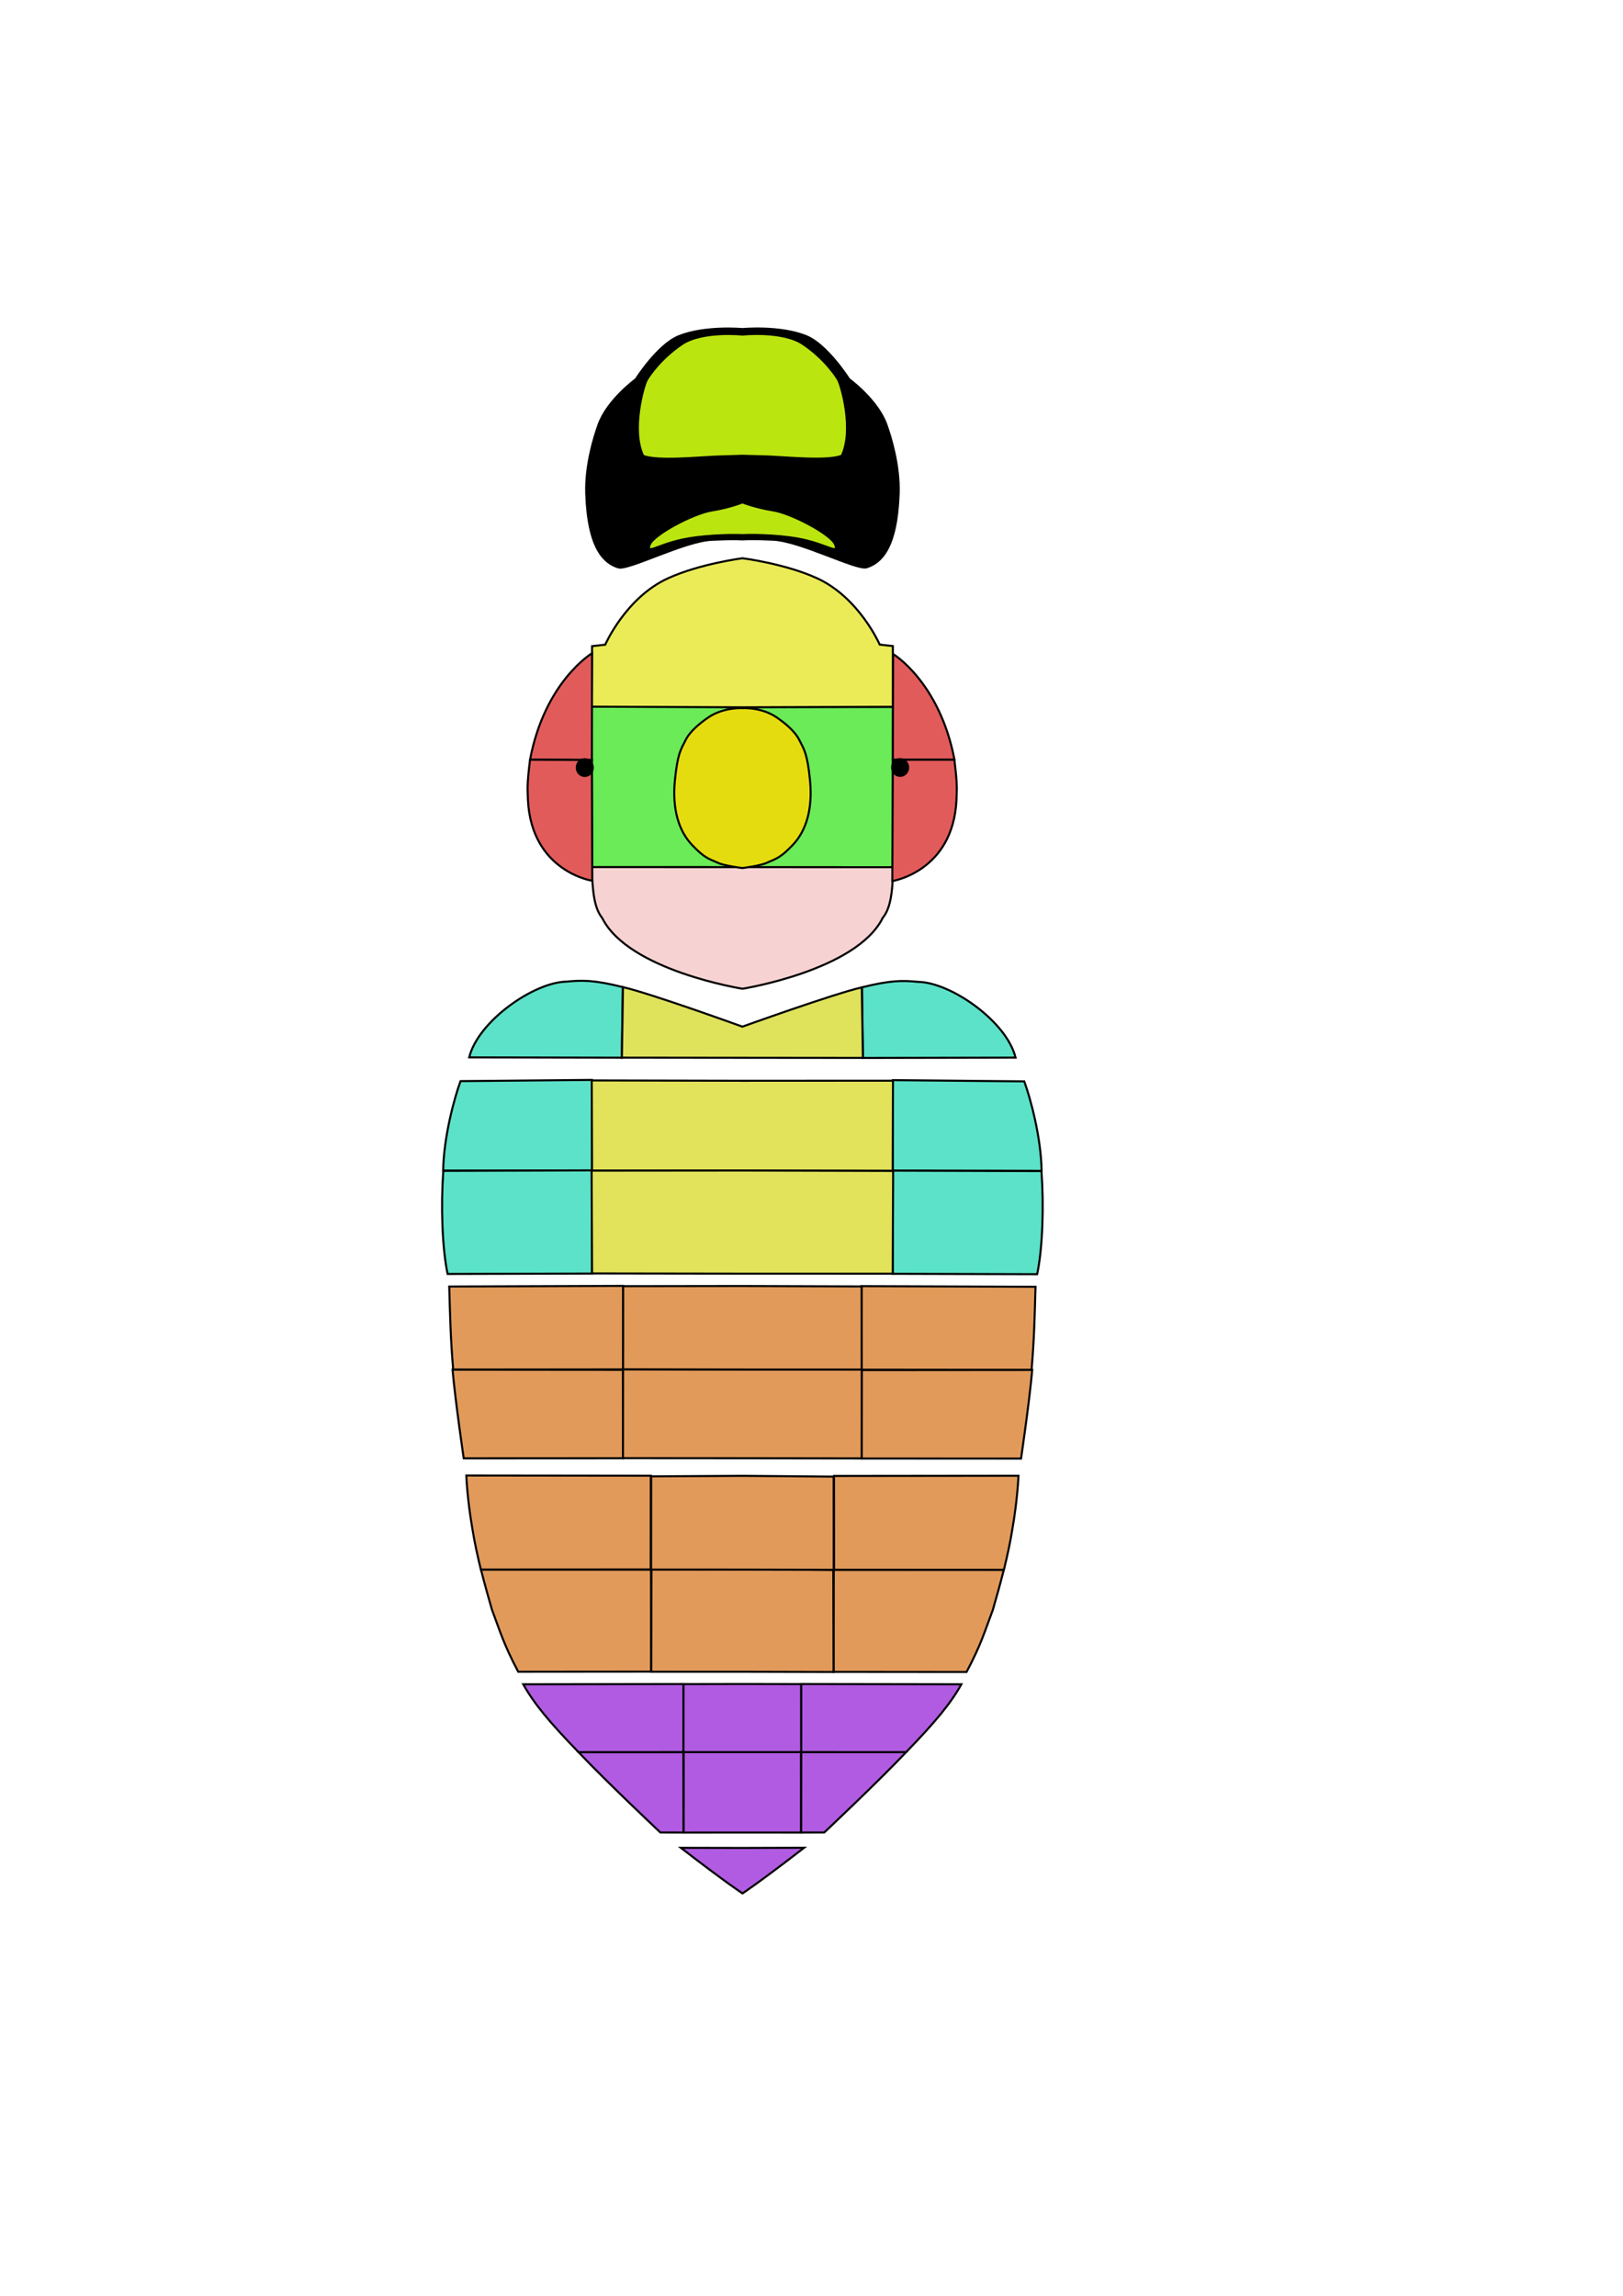<?xml version="1.0" encoding="UTF-8" standalone="no"?>
<!-- Created with Inkscape (http://www.inkscape.org/) -->

<svg
   width="210mm"
   height="297mm"
   viewBox="0 0 210 297"
   version="1.1"
   id="svg1"
   inkscape:version="1.3.2 (091e20e, 2023-11-25, custom)"
   sodipodi:docname="bumblebee.svg"
   xmlns:inkscape="http://www.inkscape.org/namespaces/inkscape"
   xmlns:sodipodi="http://sodipodi.sourceforge.net/DTD/sodipodi-0.dtd"
   xmlns="http://www.w3.org/2000/svg"
   xmlns:svg="http://www.w3.org/2000/svg">
  <sodipodi:namedview
     id="namedview1"
     pagecolor="#ffffff"
     bordercolor="#000000"
     borderopacity="0.25"
     inkscape:showpageshadow="2"
     inkscape:pageopacity="0.0"
     inkscape:pagecheckerboard="0"
     inkscape:deskcolor="#d1d1d1"
     inkscape:document-units="mm"
     inkscape:zoom="0.7011013"
     inkscape:cx="139.78009"
     inkscape:cy="494.22245"
     inkscape:window-width="1920"
     inkscape:window-height="1001"
     inkscape:window-x="-9"
     inkscape:window-y="-9"
     inkscape:window-maximized="1"
     inkscape:current-layer="layer1" />
  <defs
     id="defs1" />
  <g
     inkscape:label="Layer 1"
     inkscape:groupmode="layer"
     id="layer1">
    <path
       id="T1_l"
       style="fill:#5be2c8;stroke:#000000;stroke-width:0.265;stroke-opacity:1;fill-opacity:1"
       d="m 80.58,127.695 c -3.701,-0.923 -5.236,-0.905 -7.274,-0.706 -4.188,0.064 -11.432,5.08 -12.597,9.801 l 19.748,0.041 z"
       sodipodi:nodetypes="ccccc"
       inkscape:label="T1 l" />
    <path
       id="T2_al"
       style="display:inline;fill:#5be2c8;fill-opacity:1;stroke:#000000;stroke-width:0.265;stroke-opacity:1"
       d="m 76.596,139.705 -17.01,0.156 c -0.809,2.2 -2.18,7.261 -2.245,11.578 l 19.266,-0.024 z"
       sodipodi:nodetypes="ccccc"
       inkscape:label="T2 al" />
    <path
       id="T2_pl"
       style="display:inline;fill:#5be2c8;fill-opacity:1;stroke:#000000;stroke-width:0.265;stroke-opacity:1"
       d="m 76.608,164.753 -18.692,0.052 c -0.715,-3.386 -0.878,-8.85 -0.558,-13.341 l 19.246,-0.06 z"
       sodipodi:nodetypes="ccccc"
       inkscape:label="T2 pl" />
    <path
       id="T3_al"
       style="display:inline;fill:#e29a5b;fill-opacity:1;stroke:#000000;stroke-width:0.265;stroke-opacity:1"
       d="m 80.643,166.351 -22.515,0.08 c 0.114,3.932 0.163,6.673 0.511,10.749 l 21.989,-0.021 z"
       sodipodi:nodetypes="ccccc"
       inkscape:label="T3 al" />
    <path
       id="T4_al"
       style="display:inline;fill:#e29a5b;fill-opacity:1;stroke:#000000;stroke-width:0.265;stroke-opacity:1"
       d="m 84.204,190.901 -23.869,-0.027 c 0,0 0.107,3.04 0.816,7.065 0.254,1.612 0.643,3.367 1.069,5.115 l 21.974,-0.012 z"
       sodipodi:nodetypes="cccccc"
       inkscape:label="T4 al" />
    <path
       id="T4_pl"
       style="display:inline;fill:#e29a5b;fill-opacity:1;stroke:#000000;stroke-width:0.265;stroke-opacity:1"
       d="m 84.26,216.252 -17.207,0.015 c -1.877,-3.543 -2.295,-5.084 -3.404,-8.04 -0.473,-1.635 -0.97,-3.401 -1.413,-5.16 h 22 z"
       sodipodi:nodetypes="cccccc"
       inkscape:label="T4 pl" />
    <path
       id="T5_al"
       style="display:inline;fill:#b15be2;fill-opacity:1;stroke:#000000;stroke-width:0.265;stroke-opacity:1"
       d="m 88.45,217.857 -20.747,0.033 c 1.341,2.417 3.346,4.859 7.148,8.777 l 13.608,-0.008 z"
       sodipodi:nodetypes="ccccc"
       inkscape:label="T5 al" />
    <path
       id="T5_pl"
       style="display:inline;fill:#b15be2;fill-opacity:1;stroke:#000000;stroke-width:0.265;stroke-opacity:1"
       d="m 88.453,237.067 -3.007,-0.005 c 0,0 -6.868,-6.459 -10.591,-10.386 h 13.572 z"
       sodipodi:nodetypes="ccccc"
       inkscape:label="T5 pl" />
    <path
       id="scutum_lr"
       style="display:inline;fill:#6aeb57;fill-opacity:1;stroke:#000000;stroke-width:0.265;stroke-dasharray:none;stroke-opacity:1"
       d="m 115.54,112.188 -0.017,-20.732 -38.974,-0.043 0.059,20.762 z"
       sodipodi:nodetypes="ccccc"
       inkscape:label="scutum lr" />
    <path
       id="propodeum"
       style="fill:#f7d2d2;fill-opacity:1;stroke:#000000;stroke-width:0.265;stroke-dasharray:none;stroke-opacity:1"
       d="m 114.203,118.769 c 0.566,-0.755 1.341,-1.958 1.338,-6.581 l -38.932,-0.013 c 0,4.623 0.755,5.852 1.321,6.606 3.426,6.801 18.137,9.129 18.137,9.129 0,0 14.711,-2.34 18.137,-9.141 z"
       sodipodi:nodetypes="cccccc"
       inkscape:label="propodeum" />
    <path
       id="pronotum"
       style="fill:#ebeb57;fill-opacity:1;stroke:#000000;stroke-width:0.265;stroke-dasharray:none;stroke-opacity:1"
       d="m 96.066,91.501 -19.516,-0.084 0.059,-7.827 1.698,-0.189 c 0,0 2.657,-6.09 8.114,-8.585 4.139,-1.893 9.646,-2.598 9.646,-2.598 0,0 5.507,0.693 9.646,2.586 5.457,2.495 8.114,8.585 8.114,8.585 l 1.698,0.189 2e-5,7.854 z"
       sodipodi:nodetypes="ccccscscccc"
       inkscape:label="pronotum" />
    <path
       id="scutum_m"
       style="fill:#e5dc0f;fill-opacity:1;stroke:#000000;stroke-width:0.265;stroke-dasharray:none;stroke-opacity:1"
       d="m 99.265,111.594 c 1.22,-0.527 1.726,-0.636 3.286,-2.259 1.778,-1.85 2.602,-4.686 2.264,-8.302 -0.349,-3.612 -0.798,-4.109 -1.388,-5.292 -0.589,-1.184 -1.885,-2.205 -2.889,-2.905 -2.008,-1.4 -4.472,-1.223 -4.472,-1.223 0,0 -2.464,-0.165 -4.472,1.235 -1.004,0.7 -2.3,1.721 -2.889,2.905 -0.589,1.184 -1.038,1.68 -1.388,5.292 -0.338,3.616 0.486,6.452 2.264,8.302 1.56,1.623 2.065,1.733 3.286,2.259 0.727,0.386 3.199,0.69 3.199,0.69 0,0 2.472,-0.316 3.199,-0.702 z"
       sodipodi:nodetypes="cscsscsscsccc"
       inkscape:label="scutum m" />
    <path
       id="head"
       style="fill:#000000;stroke:#000000;stroke-width:0.265;stroke-opacity:1;fill-opacity:1"
       d="m 99.937,69.814 c 3.496,0.095 10.897,3.977 12.19,3.575 1.808,-0.563 3.898,-2.358 4.151,-9.529 0.127,-3.588 -0.983,-7.247 -1.604,-8.963 -1.152,-3.182 -4.812,-5.849 -4.812,-5.849 0,0 -2.827,-4.468 -5.566,-5.566 -3.414,-1.369 -8.23,-0.91 -8.23,-0.91 0,0 -4.816,-0.447 -8.23,0.922 -2.74,1.098 -5.566,5.566 -5.566,5.566 0,0 -3.66,2.667 -4.812,5.849 -0.621,1.716 -1.731,5.375 -1.604,8.963 0.253,7.171 2.343,8.966 4.151,9.529 1.293,0.402 8.694,-3.48 12.19,-3.575 2.4,-0.098 2.883,-0.083 3.871,-0.045 0.989,-0.05 1.471,-0.065 3.871,0.033 z"
       sodipodi:nodetypes="cssscscscsssccc"
       inkscape:label="head" />
    <path
       id="face"
       style="fill:#bbe50f;stroke:#000000;stroke-width:0.265;stroke-opacity:1;fill-opacity:1"
       d="m 103.919,44.519 c 2.642,1.793 4.151,3.963 4.529,4.623 0.377,0.66 2.076,6.416 0.472,9.812 -1.837,0.761 -7.473,0.159 -9.66,0.094 l -3.194,-0.088 -3.194,0.1 c -2.187,0.064 -7.823,0.667 -9.66,-0.094 -1.604,-3.396 0.094,-9.152 0.472,-9.812 0.377,-0.66 1.887,-2.83 4.529,-4.623 2.642,-1.793 7.853,-1.247 7.853,-1.247 0,0 5.211,-0.558 7.853,1.235 z"
       sodipodi:nodetypes="sscscscsscs"
       inkscape:label="face" />
    <path
       id="vertex"
       style="fill:#bbe50f;stroke:#000000;stroke-width:0.265;stroke-opacity:1;fill-opacity:1"
       d="m 103.819,69.787 c 3.356,0.73 4.723,1.998 4.251,0.677 -0.472,-1.321 -5.661,-4.057 -8.019,-4.434 -2.359,-0.377 -3.985,-1.038 -3.985,-1.038 0,0 -1.626,0.672 -3.985,1.049 -2.359,0.377 -7.548,3.113 -8.019,4.434 -0.472,1.321 0.895,0.052 4.251,-0.677 2.17,-0.472 5.661,-0.66 7.753,-0.572 2.092,-0.1 5.583,0.088 7.753,0.56 z"
       sodipodi:nodetypes="ssscssscs"
       inkscape:label="vertex" />
    <path
       id="mesosoma_al"
       style="fill:#e25b5b;fill-opacity:1;stroke:#000000;stroke-width:0.265;stroke-dasharray:none;stroke-opacity:1"
       d="m 76.605,84.507 c 0,0 -6.114,3.656 -8.023,13.77 l 8.004,0.031 z"
       sodipodi:nodetypes="cccc"
       inkscape:label="mesosoma al" />
    <path
       id="mesosma_ar"
       style="fill:#e25b5b;fill-opacity:1;stroke:#000000;stroke-width:0.265;stroke-dasharray:none;stroke-opacity:1"
       d="m 115.563,84.61 c 0,0 6.017,3.629 7.938,13.674 l -7.977,0.012 z"
       sodipodi:nodetypes="cccc"
       inkscape:label="mesosoma ar" />
    <path
       id="mesosoma_pl"
       style="fill:#e25b5b;fill-opacity:1;stroke:#000000;stroke-width:0.265;stroke-opacity:1"
       d="m 76.629,113.942 c 0,0 -7.854,-1.189 -8.32,-10.455 -0.027,-1.391 -0.165,-1.698 0.273,-5.205 l 8.004,0.035 z"
       sodipodi:nodetypes="ccccc"
       inkscape:label="mesosoma pl" />
    <path
       id="mesosoma_pr"
       style="fill:#e25b5b;fill-opacity:1;stroke:#000000;stroke-width:0.265;stroke-opacity:1"
       d="m 115.456,113.979 c 0,0 7.836,-1.207 8.302,-10.472 0.027,-1.391 0.165,-1.698 -0.272,-5.223 l -7.961,9.83e-4 z"
       sodipodi:nodetypes="ccccc"
       inkscape:label="mesosoma pr" />
    <path
       id="T3_pl"
       style="display:inline;fill:#e29a5b;fill-opacity:1;stroke:#000000;stroke-width:0.265;stroke-opacity:1"
       d="M 80.597,177.213 58.555,177.195 c 0.362,4.104 1.446,11.466 1.446,11.466 l 20.61,-0.011 z"
       sodipodi:nodetypes="ccccc"
       inkscape:label="T3 pl" />
    <path
       id="T6"
       style="fill:#b15be2;stroke:#000000;stroke-width:0.265;stroke-opacity:1;fill-opacity:1"
       d="m 96.075,244.944 c 0,0 -2.226,-1.459 -7.977,-5.898 l 7.968,0.016 7.977,-0.025 c -5.742,4.441 -7.968,5.907 -7.968,5.907 z"
       sodipodi:nodetypes="ccccc"
       inkscape:label="T6" />
    <path
       id="T1_r"
       style="display:inline;fill:#5be2c8;fill-opacity:1;stroke:#000000;stroke-width:0.265;stroke-opacity:1"
       d="m 111.534,127.727 c 3.701,-0.923 5.236,-0.905 7.274,-0.706 4.188,0.064 11.432,5.08 12.597,9.801 l -19.748,0.041 z"
       sodipodi:nodetypes="ccccc"
       inkscape:label="T1 r" />
    <path
       id="T2_ar"
       style="display:inline;fill:#5be2c8;fill-opacity:1;stroke:#000000;stroke-width:0.265;stroke-opacity:1"
       d="m 115.518,139.737 17.01,0.156 c 0.809,2.2 2.18,7.261 2.245,11.578 l -19.266,-0.024 z"
       sodipodi:nodetypes="ccccc"
       inkscape:label="T2 ar" />
    <path
       id="T2_pr"
       style="display:inline;fill:#5be2c8;fill-opacity:1;stroke:#000000;stroke-width:0.265;stroke-opacity:1"
       d="m 115.507,164.785 18.692,0.052 c 0.715,-3.386 0.878,-8.85 0.558,-13.341 l -19.246,-0.06 z"
       sodipodi:nodetypes="ccccc"
       inkscape:label="T2 pr" />
    <path
       id="T3_ar"
       style="display:inline;fill:#e29a5b;fill-opacity:1;stroke:#000000;stroke-width:0.265;stroke-opacity:1"
       d="m 111.471,166.383 22.515,0.08 c -0.114,3.932 -0.163,6.673 -0.511,10.749 l -21.989,-0.021 z"
       sodipodi:nodetypes="ccccc"
       inkscape:label="T3 ar" />
    <path
       id="T4_ar"
       style="display:inline;fill:#e29a5b;fill-opacity:1;stroke:#000000;stroke-width:0.265;stroke-opacity:1"
       d="m 107.91,190.933 23.869,-0.027 c 0,0 -0.107,3.04 -0.816,7.065 -0.254,1.612 -0.643,3.367 -1.069,5.115 l -21.974,-0.012 z"
       sodipodi:nodetypes="cccccc"
       inkscape:label="T4 ar" />
    <path
       id="T4_pr"
       style="display:inline;fill:#e29a5b;fill-opacity:1;stroke:#000000;stroke-width:0.265;stroke-opacity:1"
       d="m 107.854,216.284 17.207,0.015 c 1.877,-3.543 2.295,-5.084 3.404,-8.04 0.473,-1.635 0.97,-3.401 1.413,-5.16 h -22 z"
       sodipodi:nodetypes="cccccc"
       inkscape:label="T4 pr" />
    <path
       id="T1_m"
       style="display:inline;fill:#dfe25b;fill-opacity:1;stroke:#000000;stroke-width:0.265;stroke-opacity:1"
       inkscape:highlight-color="#000000"
       d="m 111.65,136.857 -0.145,-9.126 c -3.752,0.875 -15.448,5.085 -15.448,5.085 0,0 -11.696,-4.242 -15.448,-5.117 l -0.145,9.126 15.593,0.017 z"
       sodipodi:nodetypes="ccccccc"
       inkscape:label="T1 m" />
    <path
       id="T2_am"
       style="display:inline;fill:#e2e25b;fill-opacity:1;stroke:#000000;stroke-width:0.265;stroke-dasharray:none;stroke-opacity:1"
       d="m 115.509,151.472 0.039,-11.667 -19.491,0.01 -19.491,-0.042 0.039,11.667 19.452,-0.008 z"
       sodipodi:nodetypes="ccccccc"
       inkscape:label="T2 am" />
    <path
       id="T3_pm"
       style="display:inline;fill:#e29a5b;fill-opacity:1;stroke:#000000;stroke-width:0.265;stroke-dasharray:none;stroke-opacity:1"
       d="m 111.504,188.67 -0.008,-11.504 -15.439,0.007 -15.439,-0.039 -0.008,11.504 15.447,0.011 z"
       sodipodi:nodetypes="ccccccc"
       inkscape:label="T3 pm" />
    <path
       id="T3_am"
       style="display:inline;fill:#e29a5b;fill-opacity:1;stroke:#000000;stroke-width:0.265;stroke-dasharray:none;stroke-opacity:1"
       d="m 111.492,177.178 -0.008,-10.758 -15.427,-0.053 -15.427,0.021 -0.008,10.758 15.434,0.028 z"
       sodipodi:nodetypes="ccccccc"
       inkscape:label="T3 am" />
    <path
       id="T4_pm"
       style="display:inline;fill:#e29a5b;fill-opacity:1;stroke:#000000;stroke-width:0.265;stroke-dasharray:none;stroke-opacity:1"
       d="m 107.853,216.299 -0.034,-13.205 -11.762,-0.094 -11.762,0.062 -0.034,13.205 11.796,0.001 z"
       sodipodi:nodetypes="ccccccc"
       inkscape:label="T4 pm" />
    <path
       id="T4_am"
       style="display:inline;fill:#e29a5b;fill-opacity:1;stroke:#000000;stroke-width:0.265;stroke-dasharray:none;stroke-opacity:1"
       d="m 107.87,203.084 -0.005,-12.067 -11.807,-0.1 -11.807,0.068 -0.005,12.067 11.812,0.006 z"
       sodipodi:nodetypes="ccccccc"
       inkscape:label="T4 am" />
    <path
       id="T2_pm"
       style="display:inline;fill:#e2e25b;fill-opacity:1;stroke:#000000;stroke-width:0.265;stroke-opacity:1"
       d="m 115.509,164.769 0.057,-13.299 -19.508,-0.05 -19.508,0.018 0.057,13.299 19.451,0.029 z"
       sodipodi:nodetypes="ccccccc"
       inkscape:label="T2 pm" />
    <path
       id="T3_pr"
       style="display:inline;fill:#e29a5b;fill-opacity:1;stroke:#000000;stroke-width:0.265;stroke-opacity:1"
       d="m 111.517,177.245 22.042,-0.018 c -0.362,4.104 -1.446,11.466 -1.446,11.466 l -20.61,-0.011 z"
       sodipodi:nodetypes="ccccc"
       inkscape:label="T3 pr" />
    <path
       id="T5_ar"
       style="display:inline;fill:#b15be2;fill-opacity:1;stroke:#000000;stroke-width:0.265;stroke-opacity:1"
       d="m 103.645,217.856 20.747,0.033 c -1.341,2.417 -3.346,4.859 -7.148,8.777 l -13.608,-0.008 z"
       sodipodi:nodetypes="ccccc"
       inkscape:label="T5 ar" />
    <path
       id="T5_pr"
       style="display:inline;fill:#b15be2;fill-opacity:1;stroke:#000000;stroke-width:0.265;stroke-opacity:1"
       d="m 103.642,237.066 3.007,-0.005 c 0,0 6.868,-6.459 10.591,-10.386 h -13.572 z"
       sodipodi:nodetypes="ccccc"
       inkscape:label="T5 pr" />
    <path
       id="T5_pm"
       style="fill:#b15be2;fill-opacity:1;stroke:#000000;stroke-width:0.265;stroke-dasharray:none;stroke-opacity:1"
       d="m 103.638,237.071 -0.004,-10.417 -7.587,0.011 -7.587,-0.01 -0.004,10.417 7.591,-0.006 z"
       sodipodi:nodetypes="ccccccc"
       inkscape:label="T5 pm" />
    <path
       id="T5_am"
       style="fill:#b15be2;fill-opacity:1;stroke:#000000;stroke-width:0.265;stroke-dasharray:none;stroke-opacity:1"
       d="m 103.662,226.656 -0.008,-8.789 -7.607,-0.014 -7.607,0.015 -0.008,8.789 7.615,0.002 z"
       sodipodi:nodetypes="ccccccc"
       inkscape:label="T5 am" />
  </g>
  <g
     inkscape:groupmode="layer"
     id="layer2"
     inkscape:label="tegulae">
    <ellipse
       style="fill:#000000;fill-opacity:1;stroke:#000000;stroke-width:0.265;stroke-dasharray:none;stroke-opacity:1"
       id="tegula_l"
       cx="75.665"
       cy="99.299"
       rx="1.038"
       ry="1.085"
       inkscape:label="tegula l" />
    <ellipse
       style="fill:#000000;fill-opacity:1;stroke:#000000;stroke-width:0.265;stroke-dasharray:none;stroke-opacity:1"
       id="tegula_r"
       cx="-116.467"
       cy="99.287"
       rx="1.038"
       ry="1.085"
       transform="scale(-1,1)"
       inkscape:label="tegula r" />
  </g>
</svg>
